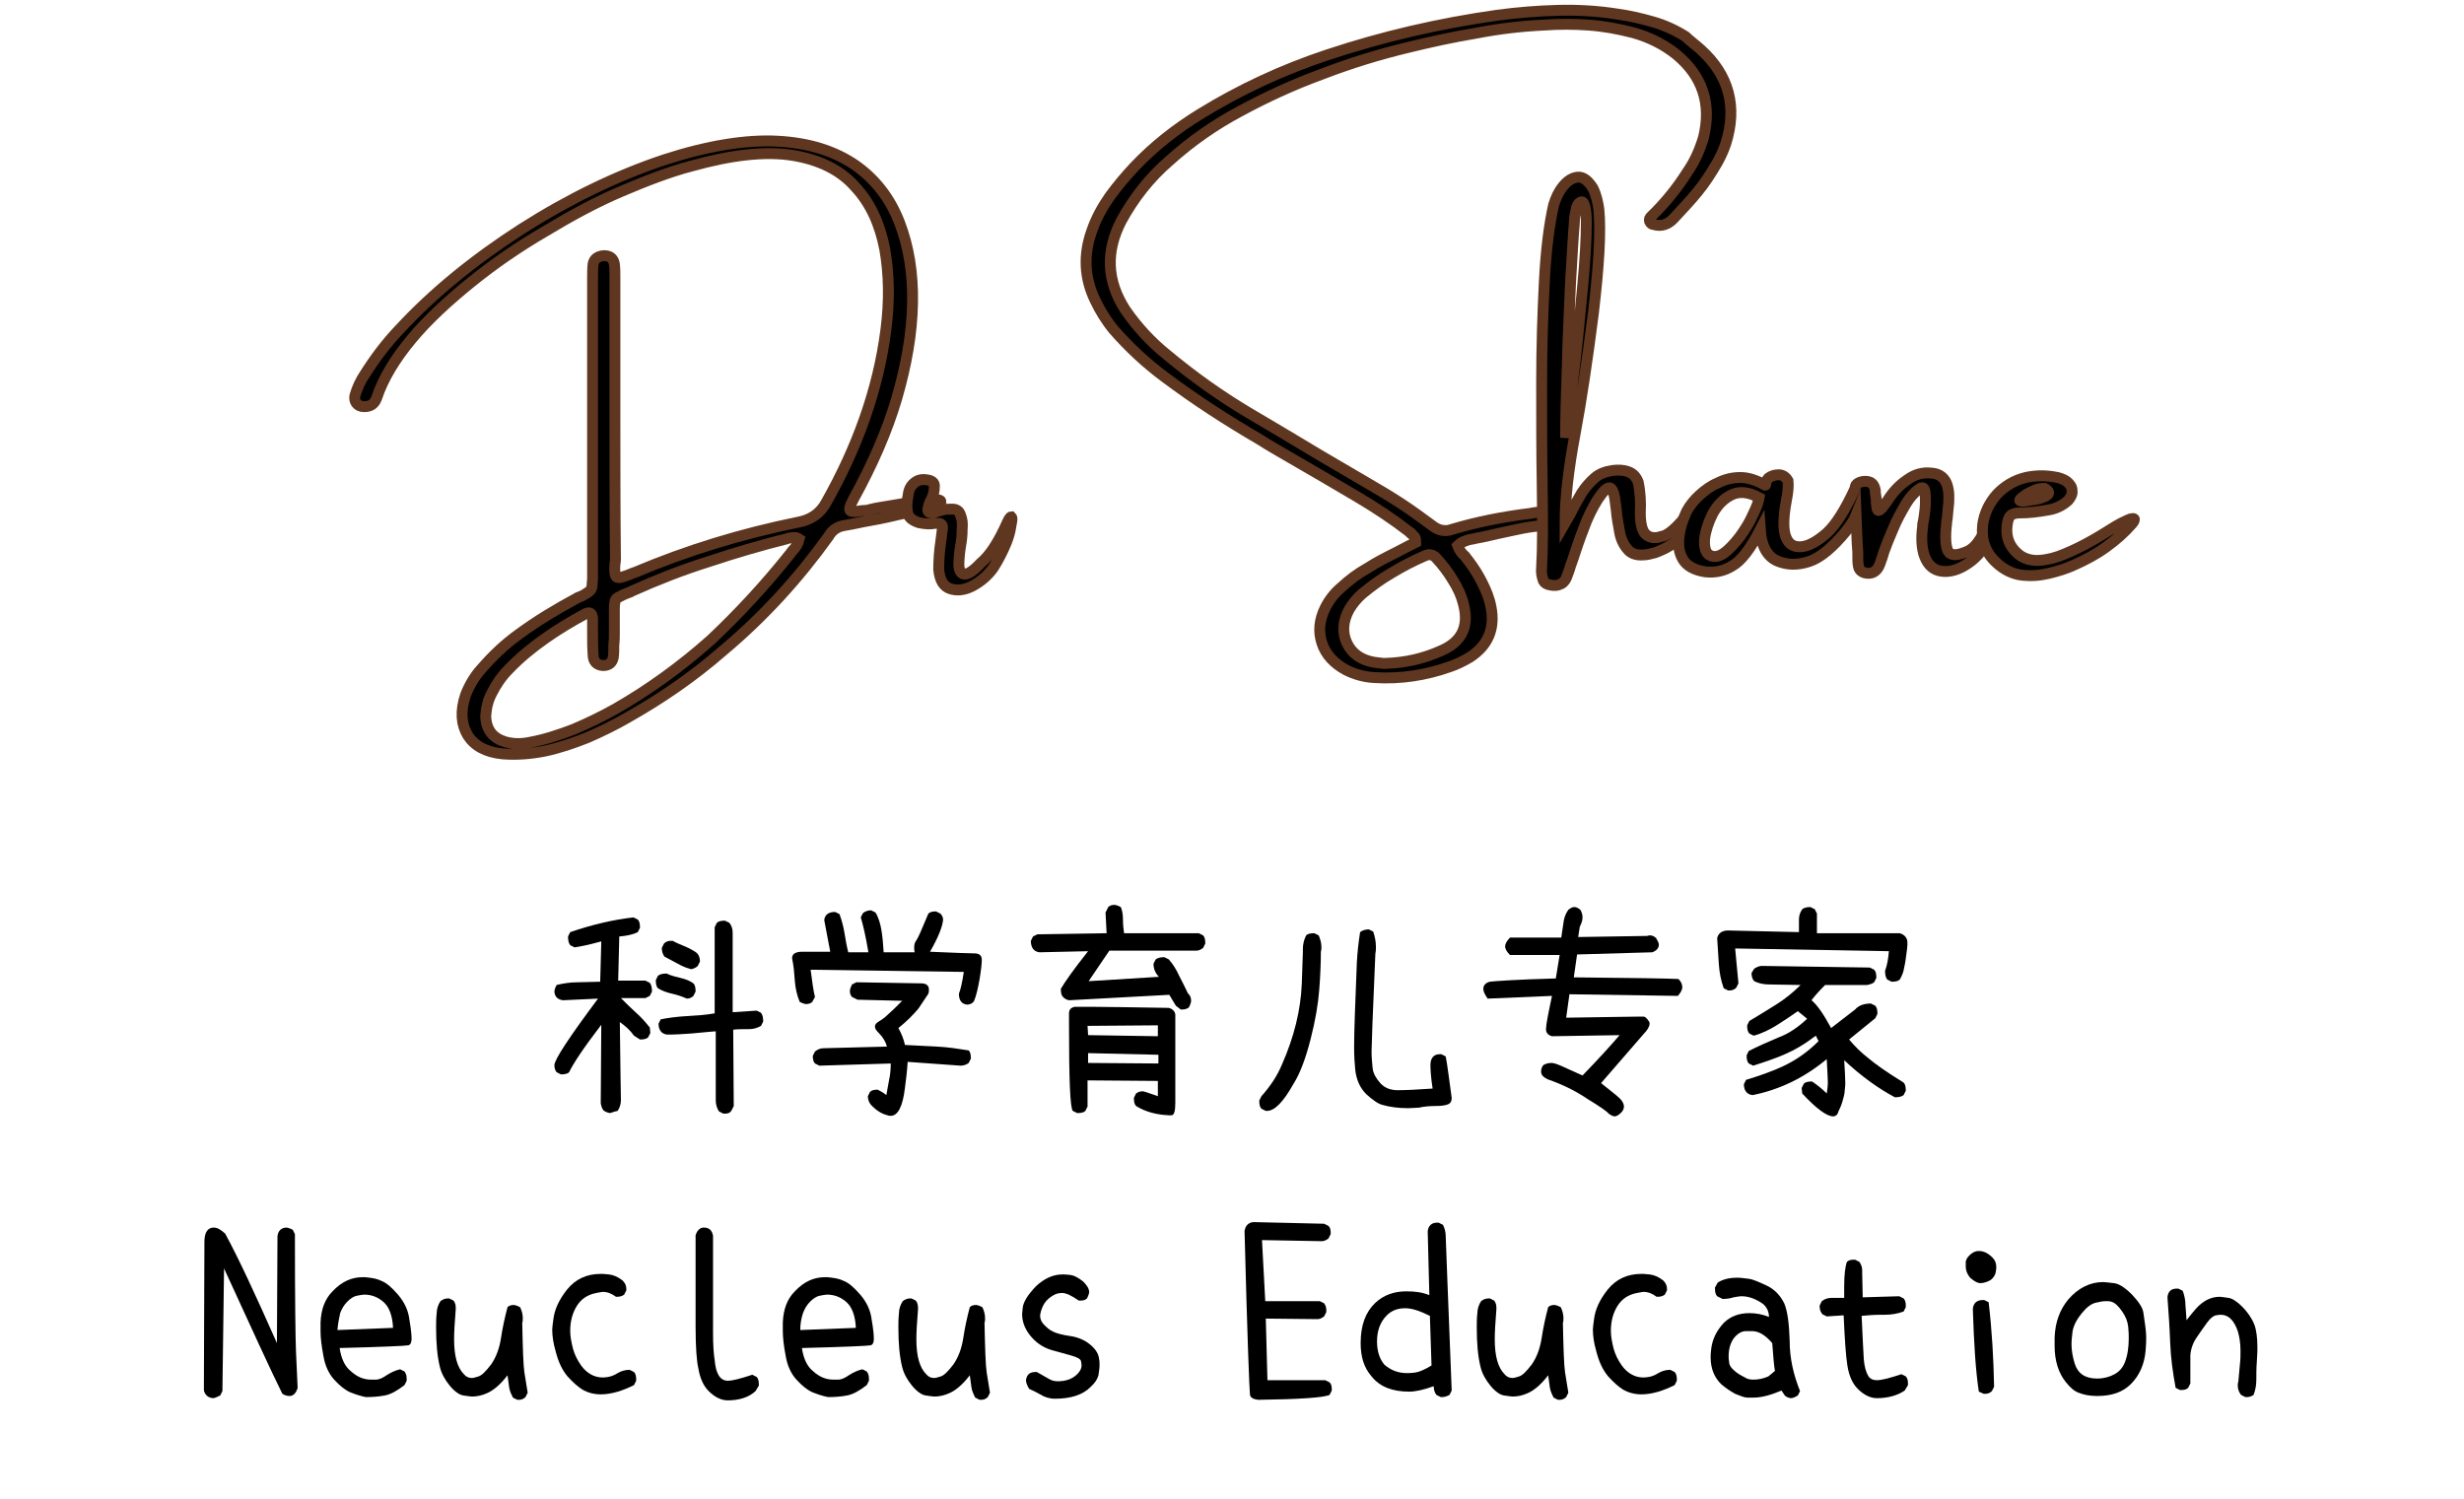<svg width="452" height="275" viewBox="0 0 452 275" fill="none" xmlns="http://www.w3.org/2000/svg">
<path d="M159.2 93.6C159.4 93.5 159.9 93.4 160.8 93.2C162.1 93 163.7 92.7 165.6 92.4C167.5 92.1 169.1 91.9 170.5 91.7C171.9 91.6 172.6 91.7 172.6 92C172.4 92.3 171.5 92.7 170 93.1C168.4 93.6 166.6 94 164.4 94.5C162.3 95 160.3 95.4 158.5 95.7C156.7 96.1 155.5 96.3 154.9 96.4C153.6 96.6 152.6 97.3 152 98.4C146.4 106.2 140 113.2 132.6 119.4C127.2 124.1 121.4 128.1 115.2 131.6C112.8 133 110.3 134.2 107.8 135.3C105.3 136.3 102.7 137.2 99.9 137.8C97.3 138.3 94.8 138.5 92.2 138.3C89.1 138 87 136.8 85.8 134.9C84.6 132.9 84.4 130.5 85.4 127.5C86.1 125.7 87.1 124 88.4 122.6C90.4 120.3 92.6 118.2 95.1 116.4C98.5 113.9 102 111.8 105.7 109.8C106 109.6 106.3 109.5 106.6 109.4C107 109.2 107.4 109 107.8 108.7C108.3 108.4 108.6 108 108.6 107.4C108.6 107 108.7 106.6 108.7 106.2C108.7 105.6 108.7 105 108.7 104.4C108.7 96.9 108.7 89.4 108.7 81.9C108.7 71.7 108.7 61.6 108.7 51.4C108.7 51.3 108.7 51.2 108.7 51.1C108.7 50.2 108.7 49.3 108.8 48.4C109 47.5 109.6 47 110.8 46.9C111.9 46.9 112.5 47.4 112.7 48.4C112.8 49.2 112.8 50 112.8 50.9C112.8 51.1 112.8 51.3 112.8 51.4C112.8 59.5 112.8 67.6 112.8 75.7C112.8 84.6 112.8 93.5 112.9 102.4C112.9 102.7 112.9 103.1 112.8 103.4C112.7 104.9 112.8 105.8 113.2 105.9C113.6 106.1 114.5 105.8 116.2 105.1C116.3 105.1 116.4 105 116.5 105C126.2 100.9 136.1 97.9 146.4 95.8C148.7 95.4 150.5 94.2 151.6 92.1C154.3 87.3 156.7 82.2 158.6 76.8C160.5 71.4 161.8 66 162.5 60.6C163.2 55.2 163.1 50.3 162.3 45.7C161.4 41.1 159.7 37.3 156.9 34.3C154.2 31.2 150.3 29.3 145.4 28.5C140.4 27.7 134.2 28.4 126.7 30.5C122.9 31.5 118.7 33.1 114 35.1C109.3 37.1 104.7 39.6 99.9 42.5C95.1 45.3 90.6 48.4 86.4 51.8C82.2 55.2 78.5 58.6 75.5 62.2C72.5 65.8 70.3 69.4 69.1 73C68.7 74.1 68 74.6 66.8 74.6C66.2 74.6 65.7 74.4 65.4 74C65.1 73.6 65 73.2 65.1 72.6C65.5 71.2 66.1 69.9 66.9 68.7C68.8 65.7 70.9 62.9 73.3 60.4C79.5 53.7 87 47.6 95.7 42C104.5 36.4 113.2 32.2 121.9 29.3C129.9 26.7 136.9 25.6 142.6 25.9C148.4 26.2 153.1 27.7 156.9 30.3C160.6 32.9 163.3 36.4 165 40.8C166.7 45.2 167.5 50.1 167.4 55.6C167.3 61.1 166.3 66.9 164.5 73.1C162.7 79.2 160 85.3 156.6 91.5C155.9 92.8 155.7 93.5 156 93.7C156.3 93.9 156.9 93.9 157.9 93.7C158.2 93.7 158.7 93.6 159.2 93.6ZM145.1 101.4C145.2 101.2 145.3 101.1 145.4 101C146 100.4 146.4 99.7 146.6 98.9C146.3 98.7 146 98.6 145.7 98.6C145.4 98.6 145.1 98.7 144.8 98.7C144.7 98.7 144.6 98.8 144.5 98.8C139.7 100 134.9 101.4 130.1 103C125.3 104.5 120.7 106.3 116 108.4C115.7 108.6 115.4 108.7 115.1 108.8C114.3 109.1 113.8 109.4 113.4 109.6C113 109.8 112.8 110.1 112.8 110.5C112.7 110.9 112.7 111.4 112.7 112.1C112.7 112.5 112.7 113 112.7 113.5C112.7 114.3 112.7 115.1 112.7 115.9C112.7 116.7 112.7 117.5 112.6 118.3C112.6 119.1 112.6 119.9 112.5 120.6C112.3 121.6 111.7 122.1 110.6 122.1C109.4 122 108.8 121.3 108.8 120.1C108.7 118.7 108.7 117.4 108.7 116.1C108.7 115.2 108.7 114.3 108.7 113.4C108.6 112.5 108.2 112.2 107.4 112.6C104.8 114 102.3 115.5 99.9 117.2C97.5 118.9 95.3 120.7 93.3 122.8C92 124.1 91 125.6 90.2 127.2C89.5 128.5 89.2 129.9 89.1 131.4C89.2 133.9 90.4 135.4 92.7 136.1C94.2 136.5 95.6 136.5 97.1 136.2C99.9 135.7 102.6 134.8 105.2 133.8C107.8 132.7 110.3 131.5 112.8 130.1C119.1 126.5 125 122.2 130.4 117.4C135.6 112.5 140.5 107.2 145.1 101.4Z" fill="black" stroke="#5F3720" stroke-width="2" stroke-miterlimit="10"/>
<path d="M184.8 95.8C185.1 95.1 185.4 94.8 185.5 94.8C185.6 94.9 185.7 95.1 185.6 95.6C185.5 96.1 185.4 96.7 185.3 97.3C185.1 98.3 184.7 99.4 184.1 100.7C183.5 102 182.9 103.1 182.2 104.2C181.2 105.6 179.9 106.7 178.4 107.5C176.9 108.3 175.5 108.4 174.3 108C173.1 107.6 172.4 106.5 172.2 104.5C172.2 102.9 172.3 101.1 172.6 99.2C172.7 98.4 172.8 97.6 172.9 96.8C172.9 96.5 172.8 96.3 172.7 96.2C172.6 96.1 172.4 96 172.1 96C171.9 96 171.8 96 171.6 96C170.6 96.2 169.6 96.1 168.6 95.9C167.4 95.5 166.7 95 166.5 94.1C166.3 93.3 166.3 92.2 166.6 90.8C166.7 89.8 167.1 89.1 167.7 88.6C168.3 88.1 169 87.9 169.8 88C170.9 88.1 171.5 88.5 171.4 89.3C171.4 90.1 171.2 90.9 170.8 91.7C170.4 92.4 170.3 93 170.2 93.5C170.2 94 170.6 94.2 171.4 94C171.6 93.9 171.8 93.9 172 93.8C172.3 93.7 172.7 93.6 173.1 93.5C173.5 93.4 174 93.4 174.7 93.4C175.5 93.4 176 93.8 176.2 94.5C176.5 95.2 176.6 96 176.5 97.1C176.5 98.1 176.4 99.2 176.2 100.2C176 101.5 175.9 102.7 175.9 103.6C175.9 104.5 176.2 105.1 176.7 105.3C177.4 105.5 178.5 104.8 179.9 103.3C181.6 101.9 183.2 99.4 184.8 95.8Z" fill="black" stroke="#5F3720" stroke-width="2" stroke-miterlimit="10"/>
<path d="M312 9.1C317.2 13.8 318.7 19.6 316.6 26.3C316.2 27.5 315.7 28.6 315.1 29.7C314 31.6 312.8 33.5 311.4 35.2C310 36.9 308.5 38.5 307 40.1C306 41.2 304.7 41.6 303.4 41.2C303 41.2 302.8 41 302.6 40.6C302.5 40.2 302.6 40 302.9 39.7C305.4 37.3 307.6 34.6 309.5 31.6C310.9 29.6 311.8 27.5 312.5 25.2C314 19 312.3 13.9 307.4 9.9C305.1 8.1 302.5 6.8 299.6 6C296.9 5.3 294.2 4.8 291.4 4.6C288.7 4.4 285.9 4.4 283.2 4.6C279 4.8 274.8 5.3 270.7 6.1C266.5 6.8 262.4 7.7 258.3 8.7C252.9 10 247.7 11.6 242.5 13.6C237.3 15.5 232.3 17.8 227.5 20.4C222.8 22.9 218.5 25.9 214.5 29.5C210.9 32.6 208 36.3 205.7 40.5C202.8 46.1 203 51.5 206.4 56.8C208.6 60 211.2 62.8 214.2 65.2C218.9 69.1 223.8 72.6 229 75.7C233.4 78.3 237.8 80.9 242.1 83.5C245 85.2 247.9 86.9 250.8 88.6C252.9 89.8 254.9 91 256.9 92.3C258.9 93.6 260.8 95 262.7 96.4C263.8 97.3 265.1 97.6 266.4 97.1C271.1 95.7 275.8 94.8 280.6 94.2C280.8 94.2 280.9 94.2 281.1 94.1C282.2 93.9 283.3 93.9 284.3 94.1C284.6 94.2 284.8 94.3 285 94.5C285.2 94.7 285.3 94.9 285.3 95.3C285.3 95.7 285.2 95.9 285 96.1C284.8 96.3 284.6 96.4 284.3 96.4C282.6 96.4 281 96.6 279.4 96.9C277.8 97.2 276.2 97.6 274.7 97.9C273.4 98.2 272.2 98.5 271 98.7C270.8 98.7 270.7 98.8 270.6 98.8C270 98.9 269.4 99 268.9 99.2C268.3 99.4 267.8 99.7 267.4 100.1C267.7 100.9 268.1 101.5 268.7 102C268.9 102.3 269.2 102.6 269.4 102.9C270.4 104.2 271.2 105.5 271.9 106.9C272.6 108.3 273.2 109.7 273.5 111.3C274.3 115.3 273 118.4 269.6 120.6C268.4 121.3 267.2 121.9 266 122.3C261.5 123.9 256.9 124.6 252.1 124.3C250.2 124.2 248.5 123.7 246.9 122.9C244.7 121.7 243.2 120.1 242.5 118C241.8 115.9 242 113.7 243.1 111.5C243.8 110.1 244.8 108.8 246 107.8C247.5 106.4 249.1 105.2 250.9 104.2C252.6 103.1 254.4 102.2 256.2 101.3C257 100.9 257.7 100.5 258.5 100.1C258.9 99.9 259.3 99.7 259.7 99.5C259.7 99.1 259.7 98.8 259.5 98.5C259.3 98.3 259.1 98.1 258.9 97.9C258.8 97.9 258.7 97.8 258.7 97.7C255.6 95.3 252.3 93.1 248.9 91.1C244.8 88.7 240.6 86.2 236.4 83.8C234.7 82.8 232.9 81.8 231.2 80.7C225.2 77.2 219.3 73.4 213.7 69.2C210.2 66.6 207.1 63.7 204.3 60.5C202.9 58.8 201.8 57 200.9 55.1C198.9 51 198.7 46.7 200.3 42.3C201.1 40 202.2 38 203.6 36C205 34.1 206.5 32.3 208.1 30.6C211.7 26.8 215.8 23.6 220.2 20.9C227.5 16.4 235.3 12.8 243.4 10.1C253.6 6.7 264 4.3 274.6 2.8C278.3 2.3 282 2 285.7 1.9C289.4 1.8 293.1 2 296.8 2.6C299 2.9 301.1 3.4 303.2 4C305.3 4.6 307.3 5.5 309.2 6.7C309.9 7.4 311 8.2 312 9.1ZM263.4 102.3C262.8 101.7 262.1 101.6 261.3 102C259.2 102.9 257.3 103.9 255.3 105.1C253.4 106.2 251.6 107.5 249.8 109C248.9 109.8 248.1 110.8 247.5 111.8C246.3 114 246.2 116.1 247.1 118C248 119.9 249.7 121.1 252.1 121.5C252.7 121.6 253.2 121.6 253.7 121.7C253.9 121.7 254 121.7 254.1 121.7C257.8 121.6 261.2 120.8 264.3 119.4C268.1 117.8 269.5 115 268.5 111C268.1 109.3 267.4 107.8 266.5 106.4C265.6 104.9 264.6 103.6 263.4 102.3Z" fill="black" stroke="#5F3720" stroke-width="2" stroke-miterlimit="10"/>
<path d="M308.5 95.6C310 93.9 310.8 93.3 310.9 93.7C311 94.1 310.7 95 309.9 96.4C309.2 97.8 308.1 99 306.5 100C305.4 100.7 304.4 101.1 303.6 101.4C302.8 101.6 302.1 101.8 301.4 101.8C300.1 101.9 299.1 101.5 298.5 100.7C297.8 99.9 297.3 98.8 297.1 97.6C296.9 96.4 296.6 95 296.5 93.6C296.4 92.7 296.3 92 296.2 91.3C296 90.2 295.7 89.6 295.3 89.5C294.8 89.4 294.1 90.1 293.1 91.6C292.1 93.2 291.2 95 290.5 97C289.7 99 289.1 100.9 288.5 102.7C288.5 102.8 288.4 102.9 288.4 103C288.3 103.3 288.2 103.5 288.1 103.8C287.9 104.6 287.6 105.3 287.3 106.1C287 106.7 286.6 107.1 285.9 107.3C285.3 107.5 284.6 107.4 283.9 107.2C283.4 107 283.1 106.7 283 106.2C282.8 105.5 282.7 104.8 282.8 104.1C282.8 104 282.8 104 282.8 103.9C283 100.8 283 95.7 282.9 88.6C282.8 82.9 282.8 76.8 282.8 70.2C282.8 63.6 283 57.5 283.3 51.6C283.6 45.8 284.2 41.1 285 37.6C285.4 36.3 285.9 35.2 286.7 34.2C287.5 33.2 288.4 32.6 289.4 32.5C290.4 32.4 291.3 33.1 292.2 34.5C292.8 35.7 293.1 37 293.3 38.4C293.7 42.5 293.3 48.9 292.3 57.4C291.2 66 290.1 73.4 288.9 79.8C287.7 86.2 287.1 91.6 287.1 95.9C287.5 95.2 287.9 94.6 288.3 93.8C288.8 92.7 289.5 91.6 290.1 90.5C290.8 89.4 291.6 88.5 292.5 87.7C293.4 86.9 294.5 86.5 295.9 86.3C296.8 86.2 297.7 86.2 298.6 86.5C299.5 86.8 300.1 87.4 300.5 88.4C300.9 90.2 301 92.1 300.9 94.1C300.9 96.2 301.3 97.6 302 98.1C302.7 98.7 303.7 98.8 304.8 98.4C305.7 98.3 307 97.3 308.5 95.6ZM288.8 40.9C288.6 43.1 288.4 46.8 288.1 51.9C287.9 57.1 287.6 62.2 287.5 67.4C287.3 72.6 287.2 76.9 287.2 80.3C287.6 77.2 288.1 73.2 288.7 68.2C289.3 63.2 289.8 58.1 290.3 52.8C290.8 47.5 291 43.6 291 40.9C291 39.5 290.9 38.5 290.7 37.8C290.5 37.1 290.3 36.9 289.9 37.1C289.5 37.3 289.2 37.8 289.1 38.6C288.9 39.5 288.8 40.2 288.8 40.9Z" fill="black" stroke="#5F3720" stroke-width="2" stroke-miterlimit="10"/>
<path d="M340.5 94.5C340.1 95.5 339.4 96.5 338.6 97.5C336.2 100.4 334 102.3 331.9 103C329.8 103.7 327.9 103.7 326 102.9C324.2 102.1 323.1 100.2 322.9 97.2C321.1 100.7 319.4 102.9 317.8 103.8C316.2 104.8 314.5 105.1 312.8 104.9C310.8 104.6 309.4 103.8 308.7 102.6C308 101.4 307.8 100 308 98.4C308.2 96.8 308.7 95.3 309.4 93.8C310 92.7 310.8 91.7 311.8 90.8C312.8 89.9 313.9 89.1 315.1 88.6C316.5 87.9 317.8 87.6 319.3 87.6C320.7 87.6 322.2 88.1 323.8 89C323.8 89 323.9 89 323.9 88.9C323.9 88.7 323.9 88.5 324 88.3C324.1 88.1 324.2 87.9 324.4 87.7C324.9 87.3 325.6 87.1 326.3 87.1C327 87.1 327.6 87.5 328 88.2C328.1 89.1 328 90.3 327.7 91.8C327.1 95 327.1 97.2 327.6 98.5C328.1 99.8 329 100.4 330.4 100.3C331.8 100.2 333.4 99.3 335.2 97.7C336.8 96.2 338.5 93.5 340.3 89.6C340.3 89.1 340.5 88.8 340.9 88.6C341.3 88.4 341.7 88.3 342.2 88.3C342.6 88.3 343 88.4 343.3 88.6C343.6 88.8 343.9 89.3 344 89.9C344 90.1 344 90.5 344.1 91C344.2 91.5 344.2 91.9 344.2 92.3C344.3 92.9 344.3 93.3 344.4 93.5C344.5 93.7 344.6 93.7 344.9 93.5C345.2 93.3 345.6 92.7 346.2 91.9C347.2 90.3 348.4 89 349.9 88C351.3 87 352.7 86.6 354.4 86.8C355.8 86.9 356.8 87.7 357.2 89C357.4 89.7 357.5 90.3 357.5 91C357.5 91.7 357.5 92.4 357.4 93C357.3 93.7 357.3 94.4 357.2 95.2C357.1 95.4 357.1 95.7 357.1 95.9C356.8 98.4 356.9 100.1 357.3 101C357.7 101.9 358.8 102 360.5 101.3C362.3 100.7 363.6 98.8 364.7 95.7C365.2 94 365.6 93.9 365.6 95.3C365.7 96.7 365.3 98.2 364.4 99.7C363.5 101.2 362.4 102.4 361.1 103.3C359.4 104.5 357.7 105 356.2 104.8C354.7 104.6 353.7 103.7 353.1 102.2C352.5 100.7 352.4 98.8 352.7 96.5V96.2C352.8 95.8 352.9 95.2 353 94.5C353.1 93.7 353.2 93 353.2 92.1C353.2 91.3 353.2 90.6 353.1 90.1C353 89.6 352.8 89.4 352.4 89.5C351.5 90 350.5 91 349.6 92.5C348.7 94 347.9 95.5 347.2 97.2C346.5 98.8 346 100.1 345.6 101.2C345.5 101.5 345.4 101.9 345.3 102.2L344.8 103.6C344.3 104.9 343.3 105.4 342.1 105.1C341.4 104.9 341 104.5 340.9 103.8C340.8 103.3 340.8 102.7 340.8 102.2V101.3C340.6 99.2 340.6 96.8 340.5 94.5ZM313.4 101.7C314.2 102.3 315.2 102.2 316.2 101.5C317.2 100.8 318.2 99.7 319.2 98.4C320.2 97 321 95.7 321.6 94.3C322.3 92.9 322.6 91.9 322.7 91.3C320.7 90.2 319 90.1 317.6 90.8C316.2 91.5 315.1 92.6 314.2 94.2C313.4 95.8 312.9 97.3 312.7 98.8C312.6 100.2 312.8 101.2 313.4 101.7Z" fill="black" stroke="#5F3720" stroke-width="2" stroke-miterlimit="10"/>
<path d="M389.7 95.7C390.1 95.5 390.5 95.3 390.8 95.2C391.2 95.1 391.4 95.1 391.5 95.2C391.6 95.3 391.5 95.7 391 96.2C389.7 97.7 388.1 99.1 386.3 100.4C384.5 101.7 382.6 102.7 380.6 103.6C379.1 104.3 377.5 104.8 375.8 105.2C374.1 105.6 372.5 105.7 370.8 105.5C369.2 105.3 367.6 104.5 366.3 103.3C364.2 101.4 363.4 99.1 363.7 96.3C364 94.1 364.9 92.3 366.3 90.7C367.7 89.2 369.5 88.1 371.6 87.6C373.4 87.2 375.2 87.2 376.9 87.5C377.7 87.6 378.5 87.9 379.1 88.3C379.7 88.8 380.1 89.3 380.1 90C380.2 90.6 379.9 91.2 379.4 91.8C378.3 92.8 377 93.4 375.5 93.6C373.8 93.9 372.2 94.1 370.5 94.1C369.7 94.1 369.1 94.3 368.8 94.6C368.5 94.9 368.3 95.5 368.2 96.3C367.9 98.5 368.6 100.3 370.3 101.7C371.3 102.5 372.6 102.9 374.1 102.8C375.6 102.7 377.2 102.3 378.8 101.6C380.5 100.9 382.1 100.1 383.7 99.2C385.3 98.3 386.7 97.4 388 96.6C388.7 96.2 389.2 95.9 389.7 95.7ZM371.3 91C371.2 91.1 371.1 91.2 370.9 91.3C370.8 91.4 370.7 91.5 370.6 91.6C370.5 91.7 370.5 91.8 370.5 91.8C370.5 91.9 370.9 92 371.5 91.9C372.1 91.8 372.8 91.7 373.5 91.6C374.2 91.5 374.8 91.2 375.3 91C375.8 90.7 375.9 90.4 375.7 90.1C375.6 90 375.5 89.9 375.4 89.8C375.3 89.7 375.1 89.7 375 89.6C374.3 89.6 373.7 89.7 373.1 90C372.4 90.3 371.8 90.6 371.3 91Z" fill="black" stroke="#5F3720" stroke-width="2" stroke-miterlimit="10"/>
<path d="M111.901 204.2C111.401 204.1 111.101 204 110.701 203.7C110.401 203.3 110.301 202.9 110.201 202.4L110.301 188C107.001 192.3 105.101 195.2 104.401 196.7C104.101 197 103.601 197.1 102.901 197.1L102.101 196.7C101.801 196.3 101.701 195.9 101.701 195.4C101.701 194.4 104.401 190.3 109.701 183.2L103.301 183.5C102.301 183.4 101.701 182.8 101.701 181.8C101.701 181.7 101.801 181.3 102.101 180.7C103.301 180.4 104.601 180.2 106.001 180.2C107.401 180.2 108.701 180.1 110.101 180.1L110.301 172.7C107.801 173.4 106.101 173.7 105.401 173.8L104.601 173.4C104.301 173 104.201 172.5 104.201 171.8L104.601 171C108.701 169.6 112.601 168.7 116.201 168.3L117.001 168.7C117.301 169 117.401 169.5 117.401 170.2L117.001 171C116.001 171.5 114.801 171.7 113.601 171.8L113.401 179.9H118.401L119.201 180.3C119.501 180.7 119.601 181.2 119.601 181.9L119.201 182.7L118.401 183.1H113.901C114.901 184.1 115.801 185 116.701 185.8C117.601 186.6 118.401 187.5 119.201 188.5L119.301 189.5L118.901 190.3C118.601 190.6 118.101 190.7 117.401 190.7L116.301 190C115.601 189 114.701 188.2 113.701 187.5C113.801 196.6 113.901 201.4 113.901 201.8C113.901 202.5 113.701 203.2 113.301 203.8C112.701 203.9 112.301 204.1 111.901 204.2ZM126.001 183.2C125.101 182.8 124.201 182.5 123.301 182.3C122.401 182.1 121.501 181.8 120.701 181.3C120.401 181 120.301 180.5 120.301 179.8L120.701 179C121.101 178.7 121.601 178.6 122.301 178.6C123.101 179 124.001 179.2 124.801 179.4C125.701 179.6 126.501 179.9 127.201 180.4C127.501 180.7 127.601 181.2 127.601 181.9L127.201 182.7C126.901 183 126.501 183.2 126.001 183.2ZM133.001 204.3H132.701L131.901 203.9C131.501 203.3 131.301 202.6 131.301 201.9V189.2C129.701 189.3 128.201 189.5 126.801 189.6C125.401 189.7 123.901 189.8 122.401 189.8C121.401 189.7 120.801 189 120.801 187.8L121.201 187C122.701 186.7 124.301 186.5 126.101 186.4C127.801 186.3 129.501 186.2 131.101 185.9V170.1L131.501 169.3C131.801 169 132.301 168.9 133.001 168.9L133.801 169.3C134.201 169.8 134.401 170.4 134.401 171.1V185.7L138.801 185.4L139.601 185.8C139.901 186.2 140.001 186.7 140.001 187.4L139.601 188.2C138.901 188.6 138.201 188.8 137.401 188.8C136.201 188.8 135.201 188.8 134.501 188.9L134.601 202.9L134.201 203.7C133.901 204.2 133.501 204.3 133.001 204.3ZM126.801 177.8C126.401 177.7 125.701 177.5 124.901 177.1C124.101 176.7 123.101 176.1 121.901 175.5C121.601 175.1 121.401 174.6 121.401 173.9L121.801 173.1C122.101 172.8 122.501 172.6 123.001 172.6H123.401C124.101 173 124.901 173.3 125.601 173.6C126.301 173.9 127.101 174.3 127.801 174.8C128.201 175.2 128.401 175.7 128.401 176.4L128.001 177.2C127.701 177.5 127.301 177.7 126.801 177.8Z" fill="black"/>
<path d="M177.401 184.3C176.401 184.2 175.901 183.5 175.901 182.3C176.201 181.6 176.501 180.3 176.801 178.3L148.701 177.9C149.001 180.1 149.201 181.8 149.501 182.9L149.001 183.8C148.701 184.1 148.301 184.2 147.801 184.2C147.701 184.2 147.301 184.1 146.701 183.8C146.201 182.6 145.901 181.3 145.801 179.9C145.701 178.5 145.601 177.2 145.301 175.8C145.301 175 145.901 174.6 147.201 174.6H152.301L151.201 168.8C151.301 167.8 152.001 167.3 153.201 167.3L154.001 167.7C154.401 168.8 154.701 169.9 154.901 171.1C155.101 172.3 155.301 173.5 155.601 174.7H159.301C158.801 171.7 158.301 169.6 157.901 168.3L158.301 167.5C158.701 167.2 159.201 167 159.801 167L160.601 167.4C161.201 168.4 161.501 169.5 161.701 170.7C161.901 171.9 162.001 173.2 162.101 174.7H167.801C167.701 174.4 167.701 174.1 167.701 173.8C167.701 173.3 167.801 172.9 168.101 172.5C168.401 172.1 169.101 170.5 170.301 167.6C170.601 167.3 171.101 167.2 171.701 167.2L172.501 167.6C172.801 167.9 173.001 168.3 173.001 168.7C172.901 170 172.101 172 170.601 174.6C175.201 174.8 177.801 174.9 178.701 174.9C179.701 174.9 180.101 175.3 180.101 176.1C180.101 176.7 180.001 177.8 179.701 179.6C179.401 181.3 179.101 182.6 178.701 183.6C178.401 184.1 177.901 184.3 177.401 184.3ZM163.401 204.7C163.201 204.7 163.001 204.7 162.801 204.6C161.601 204.3 160.601 203.6 159.701 202.6C159.401 202.2 159.201 201.7 159.201 201.1L159.601 200.3C159.901 200 160.401 199.9 161.001 199.9C161.601 200.2 162.101 200.5 162.601 200.9C162.801 199.9 162.901 199 163.101 198.1C163.301 197.2 163.401 196.2 163.401 195.1L150.301 195.5L149.501 195.1C149.201 194.8 149.101 194.3 149.101 193.7L149.501 192.9C150.001 192.5 150.501 192.3 151.101 192.3L162.701 192C162.501 191.2 162.001 190.3 161.201 189.5C160.701 189 160.501 188.7 160.501 188.3C160.501 188 160.701 187.7 161.201 187.4C161.701 187.1 162.301 186.7 162.901 186.1C163.601 185.5 164.401 184.7 165.501 183.6L157.301 183.4L156.301 182.9C156.001 182.6 155.901 182.2 155.901 181.7C155.901 181.6 156.001 181.2 156.301 180.6L157.101 180.2L169.001 180.4C169.901 180.4 170.401 180.8 170.401 181.5C170.401 181.7 170.401 182 170.301 182.3L168.501 185C167.501 186.2 166.301 187.4 164.801 188.6C165.401 189.7 165.801 190.7 166.001 191.7C168.001 191.8 170.001 191.9 171.901 192C173.901 192.1 175.801 192.4 177.701 192.7C178.001 193 178.101 193.5 178.101 194.2L177.701 195C177.301 195.3 176.801 195.5 176.201 195.5L166.501 194.8C166.401 196.5 166.201 198.1 166.001 199.6C165.601 203 164.701 204.7 163.401 204.7Z" fill="black"/>
<path d="M216.901 185.2H216.601L215.701 184.5L214.501 182.5L196.101 183.5C195.601 183.4 195.301 183.2 195.001 182.9C194.701 182.6 194.601 182.1 194.601 181.4C195.301 180.2 196.901 177.9 199.601 174.5L190.701 174.7C189.701 174.6 189.101 173.9 189.101 172.6L189.501 171.8L190.301 171.4L203.001 171.2L202.801 167.4L203.301 166.4C203.601 166.1 204.001 166 204.501 166C204.601 166 205.001 166.1 205.601 166.4C205.901 167.1 206.001 167.9 206.001 168.8C206.001 169.7 206.101 170.5 206.201 171.2H219.901L220.701 171.6C221.001 171.9 221.101 172.4 221.101 173.1L220.701 173.9C220.301 174.2 219.901 174.4 219.501 174.4H203.501L199.701 180L212.601 179.2C211.901 178.5 211.601 177.7 211.601 176.8L212.001 176C212.401 175.7 212.901 175.6 213.601 175.6L214.401 176C215.201 176.9 215.801 177.9 216.301 179C216.801 180 217.401 181.1 217.901 182.2C218.301 182.6 218.501 183 218.501 183.6C218.501 183.8 218.401 184.2 218.101 184.8C217.901 185 217.401 185.2 216.901 185.2ZM214.901 204.6H214.401C212.001 204.5 210.001 203.9 208.401 202.9C208.101 202.6 208.001 202.1 208.001 201.4L208.401 200.6C208.801 200.3 209.201 200.2 209.701 200.2C209.801 200.2 210.701 200.5 212.401 201.1V198.3L199.501 198.2V203L199.101 203.8C198.801 204.1 198.301 204.2 197.601 204.2L196.801 203.8C196.301 203.3 196.101 198 196.101 187.9C196.101 187.2 196.101 186.5 196.101 185.9C196.101 185.2 196.501 184.8 197.201 184.7C197.501 184.7 198.401 184.7 200.001 184.7C202.801 184.7 207.601 184.8 214.401 184.9C215.101 185.1 215.501 185.5 215.601 186.1V202.3C215.601 203.8 215.401 204.6 214.901 204.6ZM212.401 190.1V188.1L199.501 188.2L199.601 189.9L212.401 190.1ZM212.501 195.1V193.5L199.601 193.2V195L212.501 195.1Z" fill="black"/>
<path d="M232.401 203.8H232.201L231.401 203.4C231.101 203.1 231.001 202.6 231.001 201.9L231.401 201.1C233.001 199.3 234.301 197.4 235.201 195.2C237.401 190.2 238.601 185.3 238.801 180.5L239.001 174.7V174.1C239.001 173.2 239.201 172.4 239.601 171.6C239.901 171.3 240.401 171.2 241.101 171.2L241.901 171.6C242.201 172.3 242.401 173 242.401 173.7C242.401 174 242.401 174.3 242.301 174.6C242.301 176.7 242.201 179.1 242.001 181.6C241.801 184.2 241.301 187.2 240.401 190.7C239.501 194.2 238.501 196.9 237.301 198.8C235.401 202.2 233.801 203.8 232.401 203.8ZM258.301 203.3C256.601 203.3 255.001 203.1 253.601 202.7C252.801 202.5 251.801 201.8 250.601 200.7C249.501 199.6 248.801 198.1 248.601 196.2C248.501 195.2 248.401 193.8 248.401 192C248.401 189.3 248.601 184.1 248.901 176.6C249.001 174.7 249.201 172.9 249.501 171C249.901 170.7 250.401 170.5 251.101 170.5L251.901 170.9C252.201 171.8 252.401 172.7 252.401 173.7C252.401 174.1 252.401 174.5 252.301 174.9C251.801 186.1 251.601 192.1 251.601 192.9C251.601 194 251.701 195 251.801 196C251.901 196.9 252.401 197.8 253.201 198.7C254.001 199.6 255.101 200 256.401 200C257.801 200 260.001 199.9 262.801 199.7C262.501 197.7 262.401 196.3 262.401 195.4C262.401 194.1 263.001 193.4 264.101 193.4H264.401L265.201 193.8C265.501 195.3 265.801 197.8 266.301 201.4C266.301 202 266.101 202.4 265.601 202.6C265.101 202.8 264.401 202.9 263.301 202.9C262.201 202.9 261.201 203 260.301 203.2C259.801 203.2 259.101 203.3 258.301 203.3Z" fill="black"/>
<path d="M296.201 204.8C295.901 204.8 295.501 204.6 295.101 204.3C294.801 203.9 293.501 203 291.201 201.6C289.001 200.1 286.501 198.9 283.901 198C283.101 197.6 282.701 197.2 282.701 196.6C282.701 196.2 282.801 195.8 283.101 195.4C283.601 195.1 284.101 195 284.601 195C285.001 195 285.601 195.2 286.301 195.5C287.001 195.8 288.301 196.4 290.301 197.3C293.101 194.4 295.401 191.9 297.101 189.9L284.701 190.1C284.001 189.9 283.601 189.5 283.601 188.8C283.601 188 284.001 186 284.701 182.7L272.901 183.2C272.401 182.5 272.101 181.9 272.101 181.4C272.101 180.8 272.501 180.3 273.301 180.1C274.001 180 278.001 179.7 285.401 179.5L286.101 175.2H277.001C276.401 174.6 276.101 174.1 276.101 173.6C276.101 173.2 276.401 172.6 277.001 172H286.401L286.801 169.3C286.901 168.4 287.201 167.6 287.701 166.9C288.101 166.6 288.401 166.4 288.801 166.4C289.201 166.4 289.501 166.6 289.901 166.9C290.201 167.4 290.301 167.9 290.301 168.3C290.301 168.9 290.101 169.4 289.801 170L289.501 171.9L302.201 171.7C302.401 171.6 302.501 171.6 302.701 171.6C303.101 171.6 303.501 171.8 303.801 172.1C304.101 172.6 304.301 173 304.301 173.3C304.301 173.9 303.901 174.4 303.101 174.7L289.301 175.1L288.701 179.3C299.501 179.4 305.901 179.5 307.901 179.6C308.401 180.1 308.601 180.6 308.601 181.1C308.601 181.6 308.301 182.1 307.801 182.7L287.901 182.4L287.301 186.7C294.701 186.6 299.101 186.5 300.601 186.5C300.901 186.5 301.101 186.5 301.501 186.5C301.801 186.5 302.101 186.8 302.501 187.4C302.601 187.5 302.601 187.7 302.601 187.8C302.601 188.3 302.201 189 301.501 189.7L293.701 198.7C296.001 200.5 297.201 201.5 297.401 201.8C297.701 202.2 297.901 202.6 297.901 203C297.901 203.4 297.701 203.8 297.401 204.1C296.901 204.6 296.501 204.8 296.201 204.8Z" fill="black"/>
<path d="M317.301 181.7H317.001L316.201 181.3C315.701 179.9 315.401 178.4 315.301 176.8C315.201 175.2 315.101 173.6 315.001 172.1C315.201 171.2 315.901 170.7 317.001 170.7L330.001 171V168.7C330.001 168 330.201 167.4 330.601 166.8C331.001 166.5 331.501 166.4 332.101 166.4L332.901 166.8L333.301 167.6V171.2H348.501C349.201 171.4 349.601 171.8 349.801 172.3C349.901 172.6 349.901 172.9 349.901 173.3C349.901 173.7 349.801 174.3 349.701 175.1C349.601 175.9 349.501 176.7 349.301 177.5C349.201 178.3 348.901 179 348.501 179.7C348.201 180 347.701 180.1 347.001 180.1L346.201 179.7C345.901 179.3 345.801 178.8 345.801 178.1C346.201 177 346.401 175.8 346.501 174.5L318.301 174L318.901 180.4L318.501 181.2C318.201 181.5 317.801 181.7 317.301 181.7ZM336.301 204.8C335.101 204.8 333.201 203.4 330.601 200.6L330.501 199.6L330.901 198.8C331.201 198.5 331.701 198.4 332.401 198.4C333.301 199 334.201 199.7 335.101 200.6C335.201 199.9 335.301 199.3 335.301 198.5C335.301 197.8 335.201 196.4 335.101 194.3C331.001 197.7 326.501 199.9 321.501 200.9C320.501 200.8 319.901 200.1 319.901 198.9L320.301 198.1C322.601 197.4 325.001 196.6 327.301 195.5C329.601 194.4 331.701 192.9 333.601 191L333.101 190C331.001 191.6 329.101 192.7 327.201 193.5C325.301 194.3 323.501 194.9 321.601 195.5L320.801 195.1C320.501 194.8 320.401 194.3 320.401 193.6L320.801 192.8C322.601 191.9 324.401 191.1 326.301 190.3C328.201 189.6 329.901 188.4 331.501 186.9L329.801 185.5C328.501 186.4 327.201 187.3 325.901 188.1C324.601 188.9 323.201 189.6 321.701 190L320.901 189.6C320.601 189.3 320.501 188.8 320.501 188.1L320.901 187.3C322.601 186.3 324.201 185.3 325.801 184.3C327.401 183.3 328.901 182.1 330.301 180.7L324.501 180.6C323.501 180.6 322.601 180.4 321.801 180C321.501 179.7 321.301 179.2 321.301 178.5L321.801 177.7C322.301 177.4 322.701 177.2 323.201 177.2C323.501 177.2 330.101 177.3 343.001 177.5L343.801 177.9C344.101 178.2 344.201 178.7 344.201 179.4L343.801 180.2C343.401 180.5 343.001 180.6 342.501 180.7H334.801C333.701 181.8 332.901 182.7 332.301 183.5C333.301 184.3 334.501 186 335.901 188.6L340.301 185.2C341.001 184.4 342.001 184.1 343.201 184.1L344.001 184.5C344.301 184.8 344.401 185.3 344.401 186L344.001 186.8L339.201 190.7C340.201 191.9 341.401 193.1 342.701 194.1C344.001 195.2 346.101 196.7 349.201 198.6C349.501 198.9 349.601 199.4 349.601 200.1L349.201 200.9C348.801 201.2 348.301 201.3 347.601 201.3C344.601 199.7 341.501 197.5 338.301 194.5C338.401 196.2 338.501 197.6 338.501 198.6C338.501 198.9 338.501 199.4 338.401 200C338.401 200.6 338.201 201.3 338.001 202C337.801 202.7 337.501 203.4 337.201 204C337.101 204.5 336.701 204.8 336.301 204.8Z" fill="black"/>
<path d="M39 256.5C38.5 256.4 38.2 256.3 37.9 256C37.6 255.7 37.4 255.3 37.4 254.9L37.5 227.8C37.5 226.1 38.1 225.2 39.2 225.2C39.9 225.2 40.5 225.6 41.3 226.3C43.8 230.9 46.9 237.6 50.8 246.4L50.9 226.8C51 225.8 51.6 225.2 52.6 225.2C52.7 225.2 53.1 225.3 53.7 225.6L54.1 226.4C54.1 238.6 54.2 245.8 54.3 248C54.4 250.1 54.5 252.3 54.6 254.6C54.3 255.6 53.8 256.1 53.1 256.1C52.7 256.1 52.3 256 51.8 255.7C49.7 251.5 46.2 243.8 41.1 232.7L40.8 255.2L40.4 256C39.8 256.3 39.4 256.5 39 256.5Z" fill="black"/>
<path d="M67.101 256.3C66.101 256.1 65.201 255.8 64.201 255.4C63.301 255 62.301 254.2 61.301 253.1C60.301 252 59.601 250.5 59.301 248.6C59.001 247 58.801 245.5 58.801 244.2V242.6C58.901 240.2 59.601 238.3 61.001 236.9C62.701 235.1 64.501 234.3 66.601 234.3C66.801 234.3 67.201 234.3 67.801 234.4C68.501 234.5 69.201 234.6 70.001 235C70.801 235.3 71.801 236.1 73.001 237.5C74.201 238.9 74.901 240.4 75.101 242.1C75.401 243.8 75.501 245 75.501 245.6C75.501 246.3 75.301 246.7 74.901 246.8C74.501 246.9 70.301 247.1 62.301 247.3C62.601 249.3 63.301 250.7 64.301 251.5C65.501 252.6 66.701 253.1 68.101 253.1C68.201 253.1 68.501 253.1 69.001 253.1C69.501 253.1 70.201 252.8 70.901 252.3C71.701 251.8 72.501 251.4 73.401 251.2L74.201 251.6C74.501 252 74.601 252.4 74.601 253V253.3L74.201 254.1C72.901 255.1 71.701 255.8 70.601 256C69.601 256.2 68.401 256.3 67.101 256.3ZM61.901 244L72.101 243.6C72.001 241.4 71.401 239.8 70.401 238.9C69.401 238 68.201 237.5 66.801 237.5C66.501 237.5 66.101 237.6 65.501 237.7C64.901 237.8 64.301 238.2 63.701 238.8C63.101 239.4 62.701 240.1 62.401 240.9C62.201 241.8 62.001 242.8 61.901 244Z" fill="black"/>
<path d="M95.2 256.8H94.9L94.1 256.4C93.8 255.8 93.5 255.2 93.4 254.5C93.3 253.8 93.2 253.1 93.1 252.3C91.8 254 90.5 255.1 89.3 255.6C88.4 256 87.5 256.2 86.6 256.2C86.3 256.2 85.7 256.1 85 256C84.3 255.9 83.4 255.3 82.5 254.2C81.6 253.1 81 252 80.7 250.8C80.2 248.8 80 246.4 80 243.5C80 242.8 80 241.9 80.1 241C80.1 240.1 80.4 239.3 80.8 238.7C81.2 238.4 81.6 238.2 82.2 238.2H82.4L83.2 238.6C83.5 239 83.6 239.4 83.6 239.9V240.2C83.4 242.6 83.3 244.5 83.3 245.7C83.3 248.8 83.9 250.9 85.1 252.1C85.5 252.6 86 252.8 86.6 252.8C86.8 252.8 87.2 252.7 87.8 252.5C88.4 252.3 89.1 251.6 90.1 250.3C91 249 91.6 247.4 91.9 245.5C92.2 243.5 92.6 241.7 93.1 239.8C93.4 239.5 93.8 239.4 94.3 239.4C94.4 239.4 94.8 239.5 95.4 239.8C95.7 240.4 95.9 241.1 95.9 241.8C95.9 242.1 95.9 242.4 95.8 242.7C95.9 247.5 96 250.5 96.2 251.8C96.4 253 96.6 254.3 96.8 255.5L96.4 256.3C96.1 256.6 95.7 256.8 95.2 256.8Z" fill="black"/>
<path d="M110.201 255.8C109.001 255.8 107.801 255.5 106.801 254.9C106.001 254.4 105.101 253.6 104.101 252.5C103.101 251.3 102.401 249.8 101.901 247.8C101.501 246.4 101.301 245.1 101.301 243.9C101.301 243.5 101.401 242.9 101.501 242.1C101.701 240.3 102.501 238.5 104.001 236.6C105.601 234.6 107.701 233.7 110.201 233.7C110.401 233.7 110.901 233.7 111.701 233.8C112.501 233.9 113.301 234.2 114.201 234.9C114.701 235.4 114.901 235.9 114.901 236.5V236.7L114.501 237.5C114.101 237.8 113.701 237.9 113.101 237.9H113.001C112.201 237.3 111.401 237 110.601 237C110.401 237 110.001 237.1 109.401 237.2C107.801 237.5 106.601 238.3 105.801 239.6C105.001 240.9 104.601 242.4 104.601 244.2C104.601 245.1 104.801 246.2 105.101 247.4C105.401 248.5 105.901 249.5 106.601 250.5C107.601 251.9 109.001 252.7 110.501 252.7C110.701 252.7 111.101 252.7 111.601 252.6C112.101 252.5 112.701 252.3 113.301 251.9C114.001 251.5 114.701 251.3 115.501 251.3L116.301 251.7C116.601 252 116.701 252.5 116.701 253V253.3L116.301 254.1C114.301 255.1 112.201 255.8 110.201 255.8Z" fill="black"/>
<path d="M133.501 256.9C132.301 256.9 131.101 256.3 130.001 255.2C129.001 254.2 128.401 252.8 128.101 251C127.801 249.7 127.601 247.2 127.601 243.4V230.1C127.601 228.5 127.601 227.4 127.601 226.6C127.901 225.7 128.401 225.2 129.101 225.2C130.101 225.2 130.601 225.7 130.801 226.7V244.4C130.801 246.6 130.901 248.3 131.101 249.5C131.301 252 132.101 253.3 133.501 253.3C134.401 253.3 135.901 252.9 138.001 252.2L138.801 252.6C139.101 252.9 139.201 253.4 139.201 253.9V254.2L138.601 255.2C137.301 256.4 135.501 256.9 133.501 256.9Z" fill="black"/>
<path d="M151.901 256.3C150.901 256.1 150.001 255.8 149.001 255.4C148.101 255 147.101 254.2 146.101 253.1C145.101 252 144.401 250.5 144.101 248.6C143.801 247 143.601 245.5 143.601 244.2V242.6C143.701 240.2 144.401 238.3 145.801 236.9C147.501 235.1 149.301 234.3 151.401 234.3C151.601 234.3 152.001 234.3 152.601 234.4C153.301 234.5 154.001 234.6 154.801 235C155.601 235.3 156.601 236.1 157.801 237.5C159.001 238.9 159.701 240.4 159.901 242.1C160.201 243.8 160.301 245 160.301 245.6C160.301 246.3 160.101 246.7 159.701 246.8C159.301 246.9 155.101 247.1 147.101 247.3C147.401 249.3 148.101 250.7 149.101 251.5C150.301 252.6 151.501 253.1 152.901 253.1C153.001 253.1 153.301 253.1 153.801 253.1C154.301 253.1 155.001 252.8 155.701 252.3C156.501 251.8 157.301 251.4 158.201 251.2L159.001 251.6C159.301 252 159.401 252.4 159.401 253V253.3L159.001 254.1C157.701 255.1 156.501 255.8 155.401 256C154.401 256.2 153.201 256.3 151.901 256.3ZM146.801 244L157.001 243.6C156.901 241.4 156.301 239.8 155.301 238.9C154.301 238 153.101 237.5 151.701 237.5C151.401 237.5 151.001 237.6 150.401 237.7C149.801 237.8 149.201 238.2 148.601 238.8C148.001 239.4 147.601 240.1 147.301 240.9C147.001 241.8 146.801 242.8 146.801 244Z" fill="black"/>
<path d="M180.001 256.8H179.701L178.901 256.4C178.601 255.8 178.301 255.2 178.201 254.5C178.101 253.8 178.001 253.1 177.901 252.3C176.601 254 175.301 255.1 174.101 255.6C173.201 256 172.301 256.2 171.401 256.2C171.101 256.2 170.501 256.1 169.801 256C169.101 255.9 168.201 255.3 167.301 254.2C166.401 253.1 165.801 252 165.501 250.8C165.001 248.8 164.801 246.4 164.801 243.5C164.801 242.8 164.801 241.9 164.901 241C164.901 240.1 165.201 239.3 165.601 238.7C166.001 238.4 166.401 238.2 167.001 238.2H167.201L168.001 238.6C168.301 239 168.401 239.4 168.401 239.9V240.2C168.201 242.6 168.101 244.5 168.101 245.7C168.101 248.8 168.701 250.9 169.901 252.1C170.301 252.6 170.801 252.8 171.401 252.8C171.601 252.8 172.001 252.7 172.601 252.5C173.201 252.3 173.901 251.6 174.901 250.3C175.801 249 176.401 247.4 176.701 245.5C177.001 243.5 177.401 241.7 177.901 239.8C178.201 239.5 178.601 239.4 179.101 239.4C179.201 239.4 179.601 239.5 180.201 239.8C180.501 240.4 180.701 241.1 180.701 241.8C180.701 242.1 180.701 242.4 180.601 242.7C180.701 247.5 180.801 250.5 181.001 251.8C181.201 253 181.401 254.3 181.601 255.5L181.201 256.3C180.901 256.6 180.501 256.8 180.001 256.8Z" fill="black"/>
<path d="M193.5 256.6C192.5 256.6 191.6 256.3 190.8 255.8C190.1 255.4 189.5 255.1 188.8 254.8C188.5 254.3 188.3 253.9 188.2 253.3C188.3 252.2 188.9 251.7 189.9 251.7H190.2C190.9 252.1 191.6 252.5 192.3 252.9C192.8 253.2 193.3 253.4 194 253.4C195.5 253.4 196.7 253 197.6 252.1C198.1 251.6 198.4 251.1 198.4 250.5C198.4 250.4 198.4 250.1 198.3 249.7C198.2 249.3 197.6 249 196.6 248.7C195.6 248.4 194.4 248.1 193 247.7C191.6 247.3 190.5 246.6 189.6 245.7C188.2 244.3 187.5 242.7 187.5 241.1L187.6 240C187.7 238.8 188.6 237.5 190 236C191.5 234.6 193.1 233.8 194.9 233.8C195.2 233.8 195.7 233.8 196.4 233.9C197.1 234 197.8 234.4 198.7 235.1C199.4 235.8 199.8 236.4 199.8 237.1C199.8 237.2 199.7 237.6 199.4 238.2C199.1 238.5 198.7 238.6 198.2 238.6H197.9C196.6 237.7 195.6 237.2 194.8 237.2C194.7 237.2 194.5 237.2 194 237.3C193.6 237.4 193 237.7 192.4 238.2C191.8 238.7 191.3 239.4 191 240.4C190.9 240.8 190.8 241.1 190.8 241.4C190.8 241.9 191 242.5 191.5 243C192 243.5 192.5 244 193.2 244.3C193.8 244.6 194.9 244.9 196.3 245.1C197.7 245.3 198.9 245.8 199.9 246.6C200.9 247.4 201.5 248.3 201.6 249.2C201.7 249.6 201.7 250 201.7 250.5C201.7 251 201.6 251.6 201.5 252.3C201.3 253 200.9 253.7 200 254.5C198.6 255.9 196.4 256.6 193.5 256.6Z" fill="black"/>
<path d="M230.801 256.8C229.901 256.7 229.401 256.4 229.301 255.9C229.201 255.3 228.801 245.3 228.301 225.8C228.401 225.4 228.501 225 228.801 224.7C229.101 224.4 229.501 224.2 230.001 224.2L242.901 224.5L243.701 224.9C244.001 225.2 244.101 225.6 244.101 226.1V226.4L243.701 227.2C243.301 227.5 242.901 227.7 242.501 227.7L231.501 227.5L232.101 238.7H242.101L242.901 239.1C243.201 239.5 243.301 239.9 243.301 240.4V240.7L242.901 241.5C242.501 241.8 242.101 242 241.701 242L232.201 241.9L232.501 253.2H243.101L243.901 253.6C244.201 253.9 244.301 254.3 244.301 254.8V255.1L243.901 255.9C242.801 256.4 238.401 256.7 230.801 256.8Z" fill="black"/>
<path d="M264.501 256.3H264.301L263.501 255.9C263.201 255.5 263.001 255 263.001 254.3C261.101 255 259.601 255.3 258.501 255.3C255.401 255.3 253.101 254.4 251.601 252.5C250.201 250.9 249.601 248.9 249.601 246.4C249.601 243.1 250.501 240.7 252.301 239C253.801 237.6 255.701 236.9 258.001 236.9C259.601 236.9 261.001 237.1 262.201 237.6L261.901 225.9C262.001 224.9 262.601 224.3 263.601 224.3H263.901L264.701 224.7C265.001 225.3 265.201 226 265.201 226.7C265.201 227.4 265.601 236.9 266.301 255.1L265.901 255.9C265.501 256.1 265.101 256.3 264.501 256.3ZM258.101 251.9C258.401 251.9 258.901 251.9 259.601 251.8C260.301 251.7 261.301 251.3 262.601 250.5L262.301 241.4C260.501 240.5 259.001 240 257.801 240C256.401 240 255.301 240.4 254.401 241.3C253.201 242.5 252.601 244.1 252.601 246.1C252.601 247.9 253.101 249.4 254.001 250.4C255.201 251.4 256.501 251.9 258.101 251.9Z" fill="black"/>
<path d="M286.1 256.8H285.8L285 256.4C284.7 255.8 284.4 255.2 284.3 254.5C284.2 253.8 284.1 253.1 284 252.3C282.7 254 281.4 255.1 280.2 255.6C279.3 256 278.4 256.2 277.5 256.2C277.2 256.2 276.6 256.1 275.9 256C275.2 255.9 274.3 255.3 273.4 254.2C272.5 253.1 271.9 252 271.6 250.8C271.1 248.8 270.9 246.4 270.9 243.5C270.9 242.8 270.9 241.9 271 241C271 240.1 271.3 239.3 271.7 238.7C272.1 238.4 272.5 238.2 273.1 238.2H273.3L274.1 238.6C274.4 239 274.5 239.4 274.5 239.9V240.2C274.3 242.6 274.2 244.5 274.2 245.7C274.2 248.8 274.8 250.9 276 252.1C276.4 252.6 276.9 252.8 277.5 252.8C277.7 252.8 278.1 252.7 278.7 252.5C279.3 252.3 280 251.6 281 250.3C281.9 249 282.5 247.4 282.8 245.5C283.1 243.5 283.5 241.7 284 239.8C284.3 239.5 284.7 239.4 285.2 239.4C285.3 239.4 285.7 239.5 286.3 239.8C286.6 240.4 286.8 241.1 286.8 241.8C286.8 242.1 286.8 242.4 286.7 242.7C286.8 247.5 286.9 250.5 287.1 251.8C287.3 253 287.5 254.3 287.7 255.5L287.3 256.3C287 256.6 286.6 256.8 286.1 256.8Z" fill="black"/>
<path d="M301.1 255.8C299.9 255.8 298.7 255.5 297.7 254.9C296.9 254.4 296 253.6 295 252.5C294 251.3 293.3 249.8 292.8 247.8C292.4 246.4 292.2 245.1 292.2 243.9C292.2 243.5 292.3 242.9 292.4 242.1C292.6 240.3 293.4 238.5 294.9 236.6C296.5 234.6 298.6 233.7 301.1 233.7C301.3 233.7 301.8 233.7 302.6 233.8C303.4 233.9 304.2 234.2 305.1 234.9C305.6 235.4 305.8 235.9 305.8 236.5V236.7L305.4 237.5C305 237.8 304.6 237.9 304 237.9H303.9C303.1 237.3 302.3 237 301.5 237C301.3 237 300.9 237.1 300.3 237.2C298.7 237.5 297.5 238.3 296.7 239.6C295.9 240.9 295.5 242.4 295.5 244.2C295.5 245.1 295.7 246.2 296 247.4C296.3 248.5 296.8 249.5 297.5 250.5C298.5 251.9 299.9 252.7 301.4 252.7C301.6 252.7 302 252.7 302.5 252.6C303 252.5 303.6 252.3 304.2 251.9C304.9 251.5 305.6 251.3 306.4 251.3L307.2 251.7C307.5 252 307.6 252.5 307.6 253V253.3L307.2 254.1C305.2 255.1 303.1 255.8 301.1 255.8Z" fill="black"/>
<path d="M328.501 256.5C328.001 256.4 327.701 256.3 327.401 256L326.801 255.1C324.901 255.9 323.201 256.4 321.601 256.4C321.501 256.4 321.101 256.4 320.601 256.4C320.001 256.4 319.301 256.1 318.301 255.7C317.401 255.2 316.501 254.6 315.701 253.9C314.501 252.7 313.801 251.1 313.801 249C313.801 248.7 313.801 248.2 313.901 247.5C314.101 245.7 314.901 244.1 316.201 242.7C317.401 241.5 319.001 240.9 320.901 240.9C322.101 240.9 323.301 241.1 324.501 241.6C324.501 240.6 324.101 239.8 323.401 239.2C322.101 238.3 320.801 237.8 319.501 237.8C319.101 237.8 318.601 237.9 318.001 238C317.401 238.2 316.701 238.3 316.001 238.3L315.001 237.8C314.701 237.5 314.601 237 314.601 236.5V236.2L315.101 235.3C316.001 234.7 317.201 234.4 318.701 234.4C319.301 234.4 320.001 234.5 320.801 234.6C321.601 234.7 322.701 235.2 324.201 235.9C325.601 236.6 326.601 237.7 327.301 239.1C327.901 240.5 328.201 242.8 328.301 246C328.301 249.2 329.001 252.2 330.201 255.2L329.801 256C329.301 256.3 328.901 256.5 328.501 256.5ZM321.601 253.1C322.601 253.1 323.501 252.9 324.401 252.5L325.601 251.5C325.401 250.5 325.301 248.8 325.101 246.4C323.901 245 322.701 244.2 321.401 244.2C321.401 244.2 321.001 244.2 320.301 244.2C319.601 244.2 319.001 244.5 318.401 245.1C317.601 245.9 317.101 247.2 317.101 248.8C317.101 249.1 317.101 249.4 317.201 249.9C317.201 250.4 317.501 250.9 318.101 251.4C318.601 251.9 319.301 252.3 320.101 252.7C320.501 253 321.101 253.1 321.601 253.1Z" fill="black"/>
<path d="M344.301 256.5C343.101 256.5 341.901 255.9 340.801 254.8C339.801 253.8 339.201 252.4 338.901 250.6C338.601 248.8 338.401 245.7 338.201 241.3L335.101 241.5L334.301 241.1C334.001 240.7 333.801 240.3 333.801 239.7V239.5L334.201 238.7C334.701 238.3 335.301 238.1 336.001 238.1H336.901H338.301V236C338.301 233.8 338.501 232.3 338.801 231.5C339.101 231.2 339.501 231.1 340.001 231.1H340.301L341.101 231.5C341.401 232 341.601 232.4 341.601 233V233.5L341.701 238L348.401 237.8L349.201 238.2C349.501 238.5 349.601 239 349.601 239.5V239.8L349.201 240.6C348.101 241 347.001 241.2 345.701 241.2H344.901C343.701 241.2 342.601 241.3 341.501 241.4C341.701 245.4 341.801 248.1 341.901 249.4C342.001 250.7 342.301 251.7 342.701 252.4C343.001 252.9 343.501 253.2 344.301 253.2C345.201 253.2 346.701 252.8 348.801 252.1L349.601 252.5C349.901 252.8 350.001 253.3 350.001 253.8V254.1L349.401 255.1C348.101 256 346.301 256.5 344.301 256.5Z" fill="black"/>
<path d="M363.201 235.4C362.501 235.3 362.001 234.9 361.401 234.4C360.901 233.8 360.601 233.1 360.601 232.4C360.601 232.3 360.601 232 360.601 231.6C360.601 231.1 360.901 230.6 361.501 230.1C362.001 229.7 362.401 229.5 363.001 229.5C363.901 229.5 364.701 229.9 365.501 230.7C366.001 231.2 366.201 231.8 366.201 232.4C366.201 232.5 366.201 232.9 366.101 233.4C366.001 233.9 365.701 234.4 365.201 234.8C364.701 235.1 364.001 235.4 363.201 235.4ZM364.201 255.7H363.901L363.001 255.3C362.401 251.4 362.101 246.4 361.901 240.1C362.001 239.1 362.601 238.5 363.701 238.5H364.001L364.801 238.9C365.401 244 365.701 249.2 365.801 254.4L365.401 255.2C365.101 255.5 364.701 255.7 364.201 255.7Z" fill="black"/>
<path d="M384.7 256.1C383.4 256.1 382.3 255.9 381.3 255.5C380.5 255.2 379.8 254.6 379 253.6C377.6 251.9 376.9 249.6 376.9 246.9V245.4C377 242.5 377.9 240.2 379.4 238.4C381.2 236.3 383.4 235.2 385.8 235.2C386.2 235.2 386.8 235.3 387.8 235.4C388.7 235.5 389.8 236.2 391.1 237.5C392.3 238.8 393.1 239.9 393.2 240.9C393.5 242.9 393.7 244.3 393.7 245.3C393.7 245.9 393.7 246.7 393.6 247.7C393.4 250.2 392.5 252.3 390.9 253.9C389.4 255.4 387.4 256.1 384.7 256.1ZM384.7 252.9C385.9 252.9 387 252.6 387.9 252.1C388.8 251.6 389.4 250.9 389.8 249.9C390.3 248.6 390.5 247.1 390.5 245.5C390.5 245 390.5 244.3 390.4 243.4C390.3 242.5 390 241.6 389.3 240.6C388.6 239.6 388 239 387.3 238.8C387 238.7 386.6 238.7 386.3 238.7C385.8 238.7 385.2 238.8 384.4 239C383.6 239.2 382.8 239.8 381.9 240.9C381 242 380.4 243.1 380.2 244.2C380.1 245 380 245.9 380 246.6C380 247.7 380.2 248.9 380.6 250.2C381.2 252 382.5 252.9 384.7 252.9Z" fill="black"/>
<path d="M412.201 256.3H411.901L411.101 255.9C410.701 255.4 410.501 254.8 410.501 254.2C410.501 254 410.501 253.7 410.601 253.5L410.901 250.2C411.001 249.4 411.001 248.6 411.001 247.8C411.001 246.4 410.801 245.2 410.501 244.2C409.801 242.2 408.801 241.2 407.401 241.2C407.301 241.2 407.001 241.2 406.501 241.3C406.001 241.4 405.501 241.8 404.901 242.6C404.301 243.4 403.701 244.3 403.001 245.3C402.301 246.3 401.901 247.4 401.801 248.6C401.801 251.3 401.801 253.1 401.801 253.8L401.401 254.6C401.101 254.9 400.701 255 400.201 255H399.901L399.101 254.6C398.601 251.9 398.201 249.1 398.101 246.3C398.001 243.5 397.801 240.7 397.601 238C397.701 236.9 398.301 236.4 399.301 236.4H399.601L400.401 236.8C400.701 237.6 400.901 238.5 400.901 239.4C401.001 240.3 401.001 241.2 401.101 242.2C401.701 241.4 402.301 240.7 402.901 240C404.201 238.6 405.601 237.9 407.201 237.9C407.501 237.9 408.001 238 408.801 238.1C409.501 238.2 410.401 238.8 411.301 239.7C412.201 240.6 413.001 241.7 413.501 242.9C413.901 243.9 414.101 245.4 414.101 247.2C414.101 247.5 414.101 248.4 414.001 249.7C413.901 251 413.901 252.2 413.901 253.2C413.901 254.2 413.701 255.1 413.401 255.9C413.101 256.1 412.701 256.3 412.201 256.3Z" fill="black"/>
</svg>
